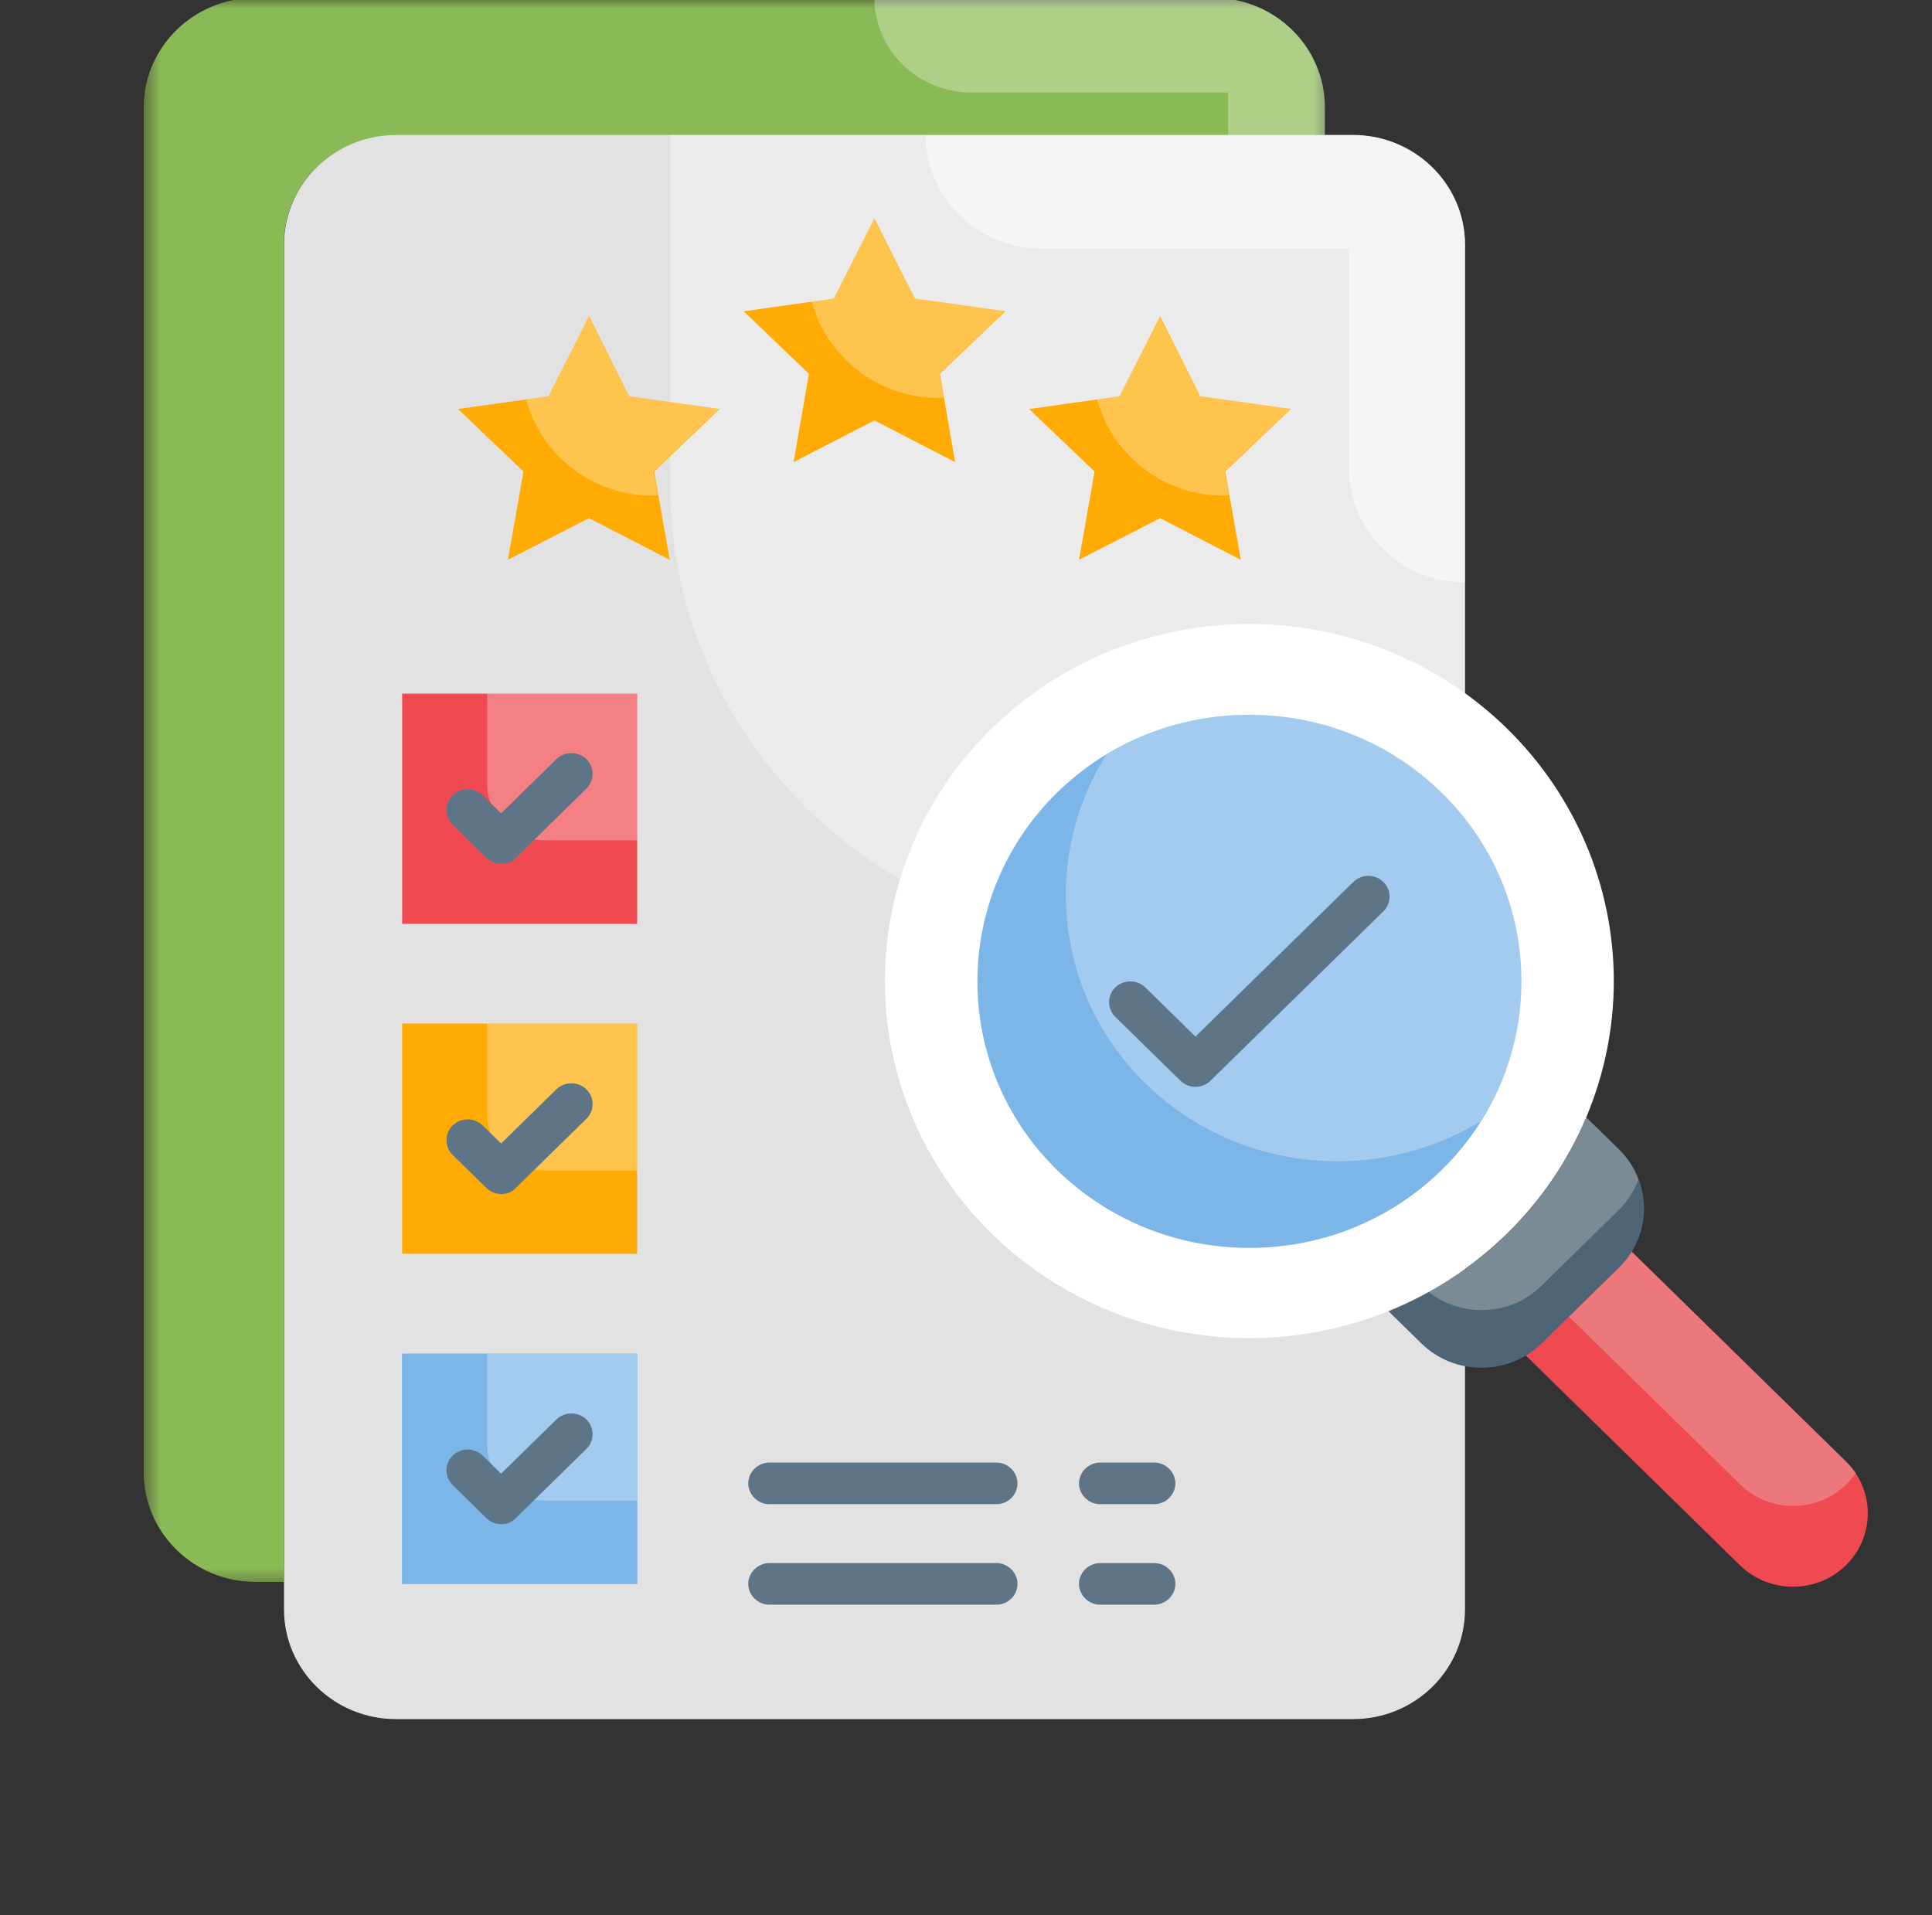 <svg width="114" height="113" viewBox="0 0 114 113" fill="none" xmlns="http://www.w3.org/2000/svg">
<rect x="0" y="0" width="114" height="113" fill="#333333" stroke="none"/>
<g clip-path="url(#clip0_197_40)">
<mask id="mask0_197_40" style="mask-type:luminance" maskUnits="userSpaceOnUse" x="8" y="-1" width="71" height="95">
<path d="M8.477 -0.156H78.365V93.619H8.477V-0.156Z" fill="white"/>
</mask>
<g mask="url(#mask0_197_40)">
<path d="M16.742 14.452C16.742 10.881 19.701 7.981 23.348 7.981H78.167V6.342C78.183 2.77 75.223 -0.129 71.561 -0.129H15.103C11.441 -0.129 8.48 2.77 8.48 6.342V86.872C8.48 90.444 11.439 93.343 15.085 93.343H16.742V14.452Z" fill="#8ABA55"/>
</g>
<path d="M71.561 -0.129H51.593C51.593 2.951 54.151 5.458 57.295 5.458H72.464V16.321C72.464 19.401 75.022 21.907 78.167 21.907H78.183V6.342C78.183 2.771 75.223 -0.129 71.561 -0.129Z" fill="white" fill-opacity="0.3"/>
<path d="M79.822 7.964H23.364C19.718 7.964 16.758 10.864 16.758 14.436V94.967C16.758 98.538 19.718 101.438 23.364 101.438H79.839C83.485 101.438 86.444 98.538 86.444 94.967V14.452C86.444 10.864 83.485 7.964 79.822 7.964Z" fill="#E2E2E2"/>
<path d="M23.731 40.931H37.596V54.514H23.731V40.931Z" fill="#EF4A51"/>
<path d="M23.731 60.395H37.596V73.978H23.731V60.395Z" fill="#FFAB03"/>
<path d="M23.731 79.876H37.596V93.459H23.731V79.876Z" fill="#7CB5E8"/>
<path d="M23.731 79.876H37.596V93.459H23.731V79.876Z" fill="#7CB5E8"/>
<path d="M28.749 85.266C28.749 87.069 30.254 88.544 32.094 88.544H37.596V79.876H28.749V85.266Z" fill="white" fill-opacity="0.3"/>
<path d="M28.749 65.786C28.749 67.588 30.254 69.063 32.094 69.063H37.596V60.395H28.749V65.786Z" fill="white" fill-opacity="0.3"/>
<path d="M28.749 46.304C28.749 48.106 30.254 49.581 32.094 49.581H37.596V40.914H28.749V46.304Z" fill="white" fill-opacity="0.3"/>
<path d="M79.822 7.964H39.535V28.559C39.535 43.535 51.927 55.676 67.213 55.676H86.444V14.452C86.444 10.864 83.485 7.964 79.822 7.964Z" fill="white" fill-opacity="0.3"/>
<path d="M79.822 7.981H54.62C54.62 11.667 57.68 14.665 61.444 14.665H79.605V27.675C79.605 31.361 82.665 34.36 86.428 34.36H86.444V14.452C86.444 10.881 83.485 7.981 79.822 7.981Z" fill="white" fill-opacity="0.5"/>
<path d="M95.224 57.887C95.224 58.233 95.216 58.577 95.199 58.921C95.181 59.267 95.155 59.61 95.121 59.953C95.086 60.296 95.043 60.639 94.991 60.98C94.94 61.32 94.88 61.661 94.811 61.999C94.743 62.337 94.665 62.673 94.579 63.007C94.494 63.342 94.401 63.675 94.298 64.004C94.196 64.334 94.086 64.662 93.967 64.987C93.849 65.312 93.722 65.633 93.588 65.951C93.453 66.27 93.31 66.585 93.159 66.897C93.009 67.208 92.85 67.517 92.684 67.821C92.519 68.124 92.346 68.425 92.165 68.72C91.984 69.016 91.795 69.308 91.6 69.595C91.404 69.881 91.202 70.163 90.992 70.44C90.782 70.717 90.566 70.989 90.343 71.255C90.119 71.522 89.889 71.783 89.653 72.038C89.417 72.294 89.175 72.543 88.925 72.787C88.676 73.031 88.421 73.269 88.16 73.5C87.899 73.732 87.633 73.957 87.361 74.175C87.09 74.395 86.811 74.607 86.529 74.812C86.247 75.017 85.958 75.216 85.666 75.408C85.374 75.599 85.076 75.784 84.774 75.96C84.472 76.138 84.166 76.308 83.856 76.47C83.545 76.633 83.232 76.789 82.913 76.936C82.595 77.083 82.274 77.222 81.948 77.355C81.623 77.487 81.294 77.611 80.963 77.727C80.632 77.843 80.298 77.951 79.96 78.052C79.624 78.151 79.285 78.243 78.944 78.327C78.603 78.411 78.259 78.487 77.913 78.554C77.569 78.621 77.221 78.68 76.874 78.73C76.526 78.781 76.176 78.823 75.826 78.857C75.475 78.891 75.126 78.917 74.773 78.933C74.422 78.95 74.07 78.958 73.718 78.958C73.366 78.958 73.015 78.95 72.662 78.933C72.311 78.917 71.96 78.891 71.611 78.857C71.26 78.823 70.911 78.781 70.563 78.73C70.214 78.68 69.867 78.621 69.522 78.554C69.178 78.487 68.834 78.411 68.493 78.327C68.151 78.243 67.812 78.151 67.475 78.052C67.138 77.951 66.804 77.843 66.473 77.727C66.141 77.611 65.813 77.487 65.488 77.355C65.163 77.222 64.841 77.083 64.522 76.936C64.205 76.789 63.89 76.633 63.581 76.47C63.27 76.308 62.964 76.138 62.661 75.96C62.36 75.784 62.063 75.599 61.77 75.408C61.477 75.216 61.19 75.017 60.907 74.812C60.624 74.607 60.347 74.395 60.075 74.175C59.802 73.957 59.536 73.732 59.275 73.5C59.014 73.269 58.759 73.031 58.511 72.787C58.262 72.543 58.02 72.294 57.783 72.038C57.547 71.783 57.317 71.522 57.093 71.255C56.871 70.989 56.654 70.717 56.444 70.44C56.235 70.163 56.032 69.881 55.837 69.595C55.641 69.308 55.452 69.016 55.272 68.72C55.091 68.425 54.917 68.124 54.751 67.821C54.585 67.517 54.428 67.208 54.277 66.897C54.127 66.585 53.983 66.27 53.849 65.951C53.715 65.633 53.587 65.312 53.468 64.987C53.351 64.662 53.24 64.334 53.137 64.004C53.036 63.675 52.941 63.342 52.856 63.007C52.77 62.673 52.694 62.337 52.625 61.999C52.557 61.661 52.497 61.32 52.444 60.98C52.393 60.639 52.349 60.296 52.316 59.953C52.281 59.61 52.256 59.267 52.238 58.921C52.221 58.577 52.212 58.233 52.212 57.887C52.212 57.543 52.221 57.199 52.238 56.855C52.256 56.509 52.281 56.166 52.316 55.823C52.349 55.48 52.393 55.137 52.444 54.797C52.497 54.456 52.557 54.115 52.625 53.777C52.694 53.439 52.77 53.103 52.856 52.769C52.941 52.434 53.036 52.101 53.137 51.772C53.24 51.442 53.351 51.114 53.468 50.789C53.587 50.465 53.715 50.144 53.849 49.825C53.983 49.506 54.127 49.192 54.277 48.879C54.428 48.568 54.585 48.259 54.751 47.955C54.917 47.652 55.091 47.351 55.272 47.056C55.452 46.76 55.641 46.468 55.837 46.181C56.032 45.895 56.235 45.613 56.444 45.336C56.654 45.059 56.871 44.787 57.093 44.521C57.317 44.254 57.547 43.993 57.783 43.739C58.02 43.483 58.262 43.233 58.511 42.989C58.759 42.745 59.014 42.507 59.275 42.276C59.536 42.044 59.802 41.819 60.075 41.601C60.347 41.381 60.624 41.169 60.907 40.964C61.19 40.759 61.477 40.561 61.77 40.368C62.063 40.177 62.36 39.992 62.661 39.816C62.964 39.638 63.27 39.468 63.581 39.306C63.89 39.143 64.205 38.988 64.522 38.84C64.841 38.694 65.163 38.554 65.488 38.422C65.813 38.289 66.141 38.166 66.473 38.049C66.804 37.933 67.138 37.825 67.475 37.724C67.812 37.625 68.151 37.533 68.493 37.449C68.834 37.365 69.178 37.289 69.522 37.222C69.867 37.155 70.214 37.096 70.563 37.046C70.911 36.995 71.26 36.953 71.611 36.92C71.96 36.885 72.311 36.859 72.662 36.844C73.015 36.826 73.366 36.818 73.718 36.818C74.07 36.818 74.422 36.826 74.773 36.844C75.126 36.859 75.475 36.885 75.826 36.92C76.176 36.953 76.526 36.995 76.874 37.046C77.221 37.096 77.569 37.155 77.913 37.222C78.259 37.289 78.603 37.365 78.944 37.449C79.285 37.533 79.624 37.625 79.96 37.724C80.298 37.825 80.632 37.933 80.963 38.049C81.294 38.166 81.623 38.289 81.948 38.422C82.274 38.554 82.595 38.694 82.913 38.84C83.232 38.988 83.545 39.143 83.856 39.306C84.166 39.468 84.472 39.638 84.774 39.816C85.076 39.992 85.374 40.177 85.666 40.368C85.958 40.561 86.247 40.759 86.529 40.964C86.811 41.169 87.09 41.381 87.361 41.601C87.633 41.819 87.901 42.044 88.16 42.276C88.421 42.507 88.676 42.745 88.925 42.989C89.175 43.233 89.417 43.483 89.653 43.739C89.889 43.993 90.119 44.254 90.343 44.521C90.566 44.787 90.782 45.059 90.992 45.336C91.202 45.613 91.404 45.895 91.6 46.181C91.795 46.468 91.984 46.76 92.165 47.056C92.346 47.351 92.519 47.652 92.684 47.955C92.85 48.259 93.009 48.568 93.159 48.879C93.31 49.192 93.453 49.506 93.588 49.825C93.722 50.144 93.849 50.465 93.967 50.789C94.086 51.114 94.196 51.442 94.298 51.772C94.401 52.101 94.494 52.434 94.579 52.769C94.665 53.103 94.743 53.439 94.811 53.777C94.88 54.115 94.94 54.456 94.991 54.797C95.043 55.137 95.086 55.48 95.121 55.823C95.155 56.166 95.181 56.509 95.199 56.855C95.216 57.199 95.224 57.543 95.224 57.887Z" fill="white"/>
<path d="M73.718 73.634C78.016 73.634 82.046 71.995 85.073 69.03C88.1 66.064 89.773 62.099 89.773 57.905C89.773 53.694 88.1 49.745 85.073 46.779C82.046 43.813 77.999 42.175 73.718 42.175C69.42 42.175 65.391 43.813 62.363 46.779C56.109 52.923 56.109 62.902 62.363 69.03C65.407 71.995 69.437 73.634 73.718 73.634Z" fill="#7CB5E8"/>
<path d="M73.718 42.16C70.691 42.16 67.799 42.995 65.289 44.518C61.46 50.581 62.213 58.658 67.58 63.918C70.608 66.884 74.654 68.522 78.936 68.522C81.963 68.522 84.855 67.686 87.381 66.162C88.936 63.705 89.789 60.871 89.789 57.889C89.789 53.677 88.117 49.728 85.09 46.764C82.046 43.798 78.016 42.16 73.718 42.16Z" fill="white" fill-opacity="0.3"/>
<path d="M95.542 74.765L90.959 79.254C90.676 79.532 90.341 79.761 90.006 79.958L102.667 92.361C104.389 94.049 107.198 94.049 108.92 92.361C110.643 90.674 110.643 87.921 108.92 86.233L96.261 73.83C96.06 74.174 95.827 74.486 95.542 74.765Z" fill="#EF4A51"/>
<path d="M96.262 73.846C96.061 74.174 95.827 74.486 95.542 74.765L92.566 77.681L102.683 87.593C104.405 89.281 107.214 89.281 108.938 87.593C109.155 87.381 109.339 87.151 109.506 86.922C109.339 86.693 109.155 86.464 108.938 86.251L96.262 73.846Z" fill="#E2E2E2" fill-opacity="0.3"/>
<path d="M88.936 72.799C91.011 70.766 92.566 68.44 93.602 65.933L95.542 67.833C97.499 69.751 97.499 72.864 95.542 74.781L90.96 79.27C89.004 81.187 85.826 81.187 83.869 79.27L81.929 77.37C84.472 76.337 86.863 74.814 88.936 72.799Z" fill="#4E6575"/>
<path d="M90.943 75.878L95.526 71.388C96.061 70.865 96.429 70.259 96.679 69.603C96.429 68.948 96.061 68.341 95.526 67.817L93.585 65.917C92.532 68.406 90.977 70.75 88.92 72.781C87.499 74.174 85.942 75.305 84.271 76.223C86.261 77.763 89.12 77.665 90.943 75.878Z" fill="#E2E2E2" fill-opacity="0.3"/>
<path d="M51.594 12.879L53.984 17.616L59.319 18.369L55.456 22.055L56.359 27.266L51.594 24.808L46.827 27.266L47.73 22.055L43.883 18.369L49.202 17.616L51.594 12.879Z" fill="#FFAB03"/>
<path d="M53.984 17.616L51.594 12.879L49.202 17.616L47.898 17.796C48.767 21.056 51.777 23.48 55.373 23.48C55.473 23.48 55.573 23.448 55.673 23.448L55.423 22.055L59.286 18.369L53.984 17.616Z" fill="white" fill-opacity="0.3"/>
<path d="M34.753 18.647L37.127 23.382L42.462 24.136L38.599 27.822L39.519 33.032L34.753 30.575L29.97 33.032L30.89 27.822L27.026 24.136L32.361 23.382L34.753 18.647Z" fill="#FFAB03"/>
<path d="M37.127 23.382L34.737 18.647L32.345 23.382L31.04 23.563C31.91 26.823 34.92 29.248 38.515 29.248C38.616 29.248 38.716 29.216 38.816 29.216L38.566 27.823L42.428 24.137L37.127 23.382Z" fill="white" fill-opacity="0.3"/>
<path d="M68.451 18.647L70.825 23.382L76.16 24.136L72.296 27.822L73.217 33.032L68.451 30.575L63.668 33.032L64.587 27.822L60.724 24.136L66.059 23.382L68.451 18.647Z" fill="#FFAB03"/>
<path d="M70.825 23.382L68.433 18.647L66.043 23.382L64.737 23.563C65.607 26.823 68.617 29.248 72.213 29.248C72.314 29.248 72.414 29.216 72.514 29.216L72.263 27.823L76.126 24.137L70.825 23.382Z" fill="white" fill-opacity="0.3"/>
<path d="M58.784 88.757H45.406C44.72 88.757 44.152 88.2 44.152 87.528C44.152 86.857 44.72 86.299 45.406 86.299H58.784C59.47 86.299 60.038 86.857 60.038 87.528C60.038 88.2 59.486 88.757 58.784 88.757Z" fill="#5E7588"/>
<path d="M68.1 88.757H64.922C64.236 88.757 63.668 88.2 63.668 87.528C63.668 86.857 64.236 86.299 64.922 86.299H68.1C68.785 86.299 69.354 86.857 69.354 87.528C69.354 88.2 68.784 88.757 68.1 88.757Z" fill="#5E7588"/>
<path d="M58.784 94.688H45.406C44.72 94.688 44.152 94.13 44.152 93.459C44.152 92.787 44.72 92.23 45.406 92.23H58.784C59.47 92.23 60.038 92.787 60.038 93.459C60.038 94.13 59.486 94.688 58.784 94.688Z" fill="#5E7588"/>
<path d="M68.1 94.688H64.922C64.236 94.688 63.668 94.13 63.668 93.459C63.668 92.787 64.236 92.23 64.922 92.23H68.1C68.785 92.23 69.354 92.787 69.354 93.459C69.354 94.13 68.784 94.688 68.1 94.688Z" fill="#5E7588"/>
<path d="M29.586 50.974C29.267 50.974 28.95 50.859 28.699 50.613L26.709 48.664C26.223 48.189 26.223 47.402 26.709 46.927C27.194 46.453 27.997 46.453 28.482 46.927L29.568 47.992L32.829 44.797C33.314 44.322 34.117 44.322 34.602 44.797C35.088 45.273 35.088 46.059 34.602 46.533L30.455 50.597C30.22 50.859 29.903 50.974 29.586 50.974Z" fill="#5E7588"/>
<path d="M29.586 70.455C29.251 70.455 28.932 70.324 28.699 70.095L26.709 68.146C26.223 67.67 26.223 66.884 26.709 66.408C27.194 65.933 27.997 65.933 28.482 66.408L29.568 67.473L32.829 64.278C33.314 63.803 34.117 63.803 34.602 64.278C35.088 64.753 35.088 65.54 34.602 66.015L30.455 70.079C30.238 70.324 29.919 70.455 29.586 70.455Z" fill="#5E7588"/>
<path d="M29.586 89.937C29.251 89.937 28.932 89.806 28.699 89.577L26.709 87.626C26.223 87.151 26.223 86.364 26.709 85.889C27.194 85.414 27.997 85.414 28.482 85.889L29.568 86.955L32.829 83.76C33.314 83.284 34.117 83.284 34.602 83.76C35.088 84.235 35.088 85.022 34.602 85.497L30.455 89.559C30.238 89.806 29.919 89.937 29.586 89.937Z" fill="#5E7588"/>
<path d="M70.54 64.131C70.223 64.131 69.906 64.015 69.655 63.77L65.808 60.002C65.323 59.527 65.323 58.74 65.808 58.265C66.293 57.789 67.095 57.789 67.581 58.265L70.54 61.164L79.856 52.039C80.34 51.563 81.143 51.563 81.628 52.039C82.114 52.514 82.114 53.3 81.628 53.775L71.427 63.769C71.192 63.999 70.875 64.131 70.54 64.131Z" fill="#5E7588"/>
</g>
<defs>
<clipPath id="clip0_197_40">
<rect width="114" height="113" fill="white"/>
</clipPath>
</defs>
</svg>
